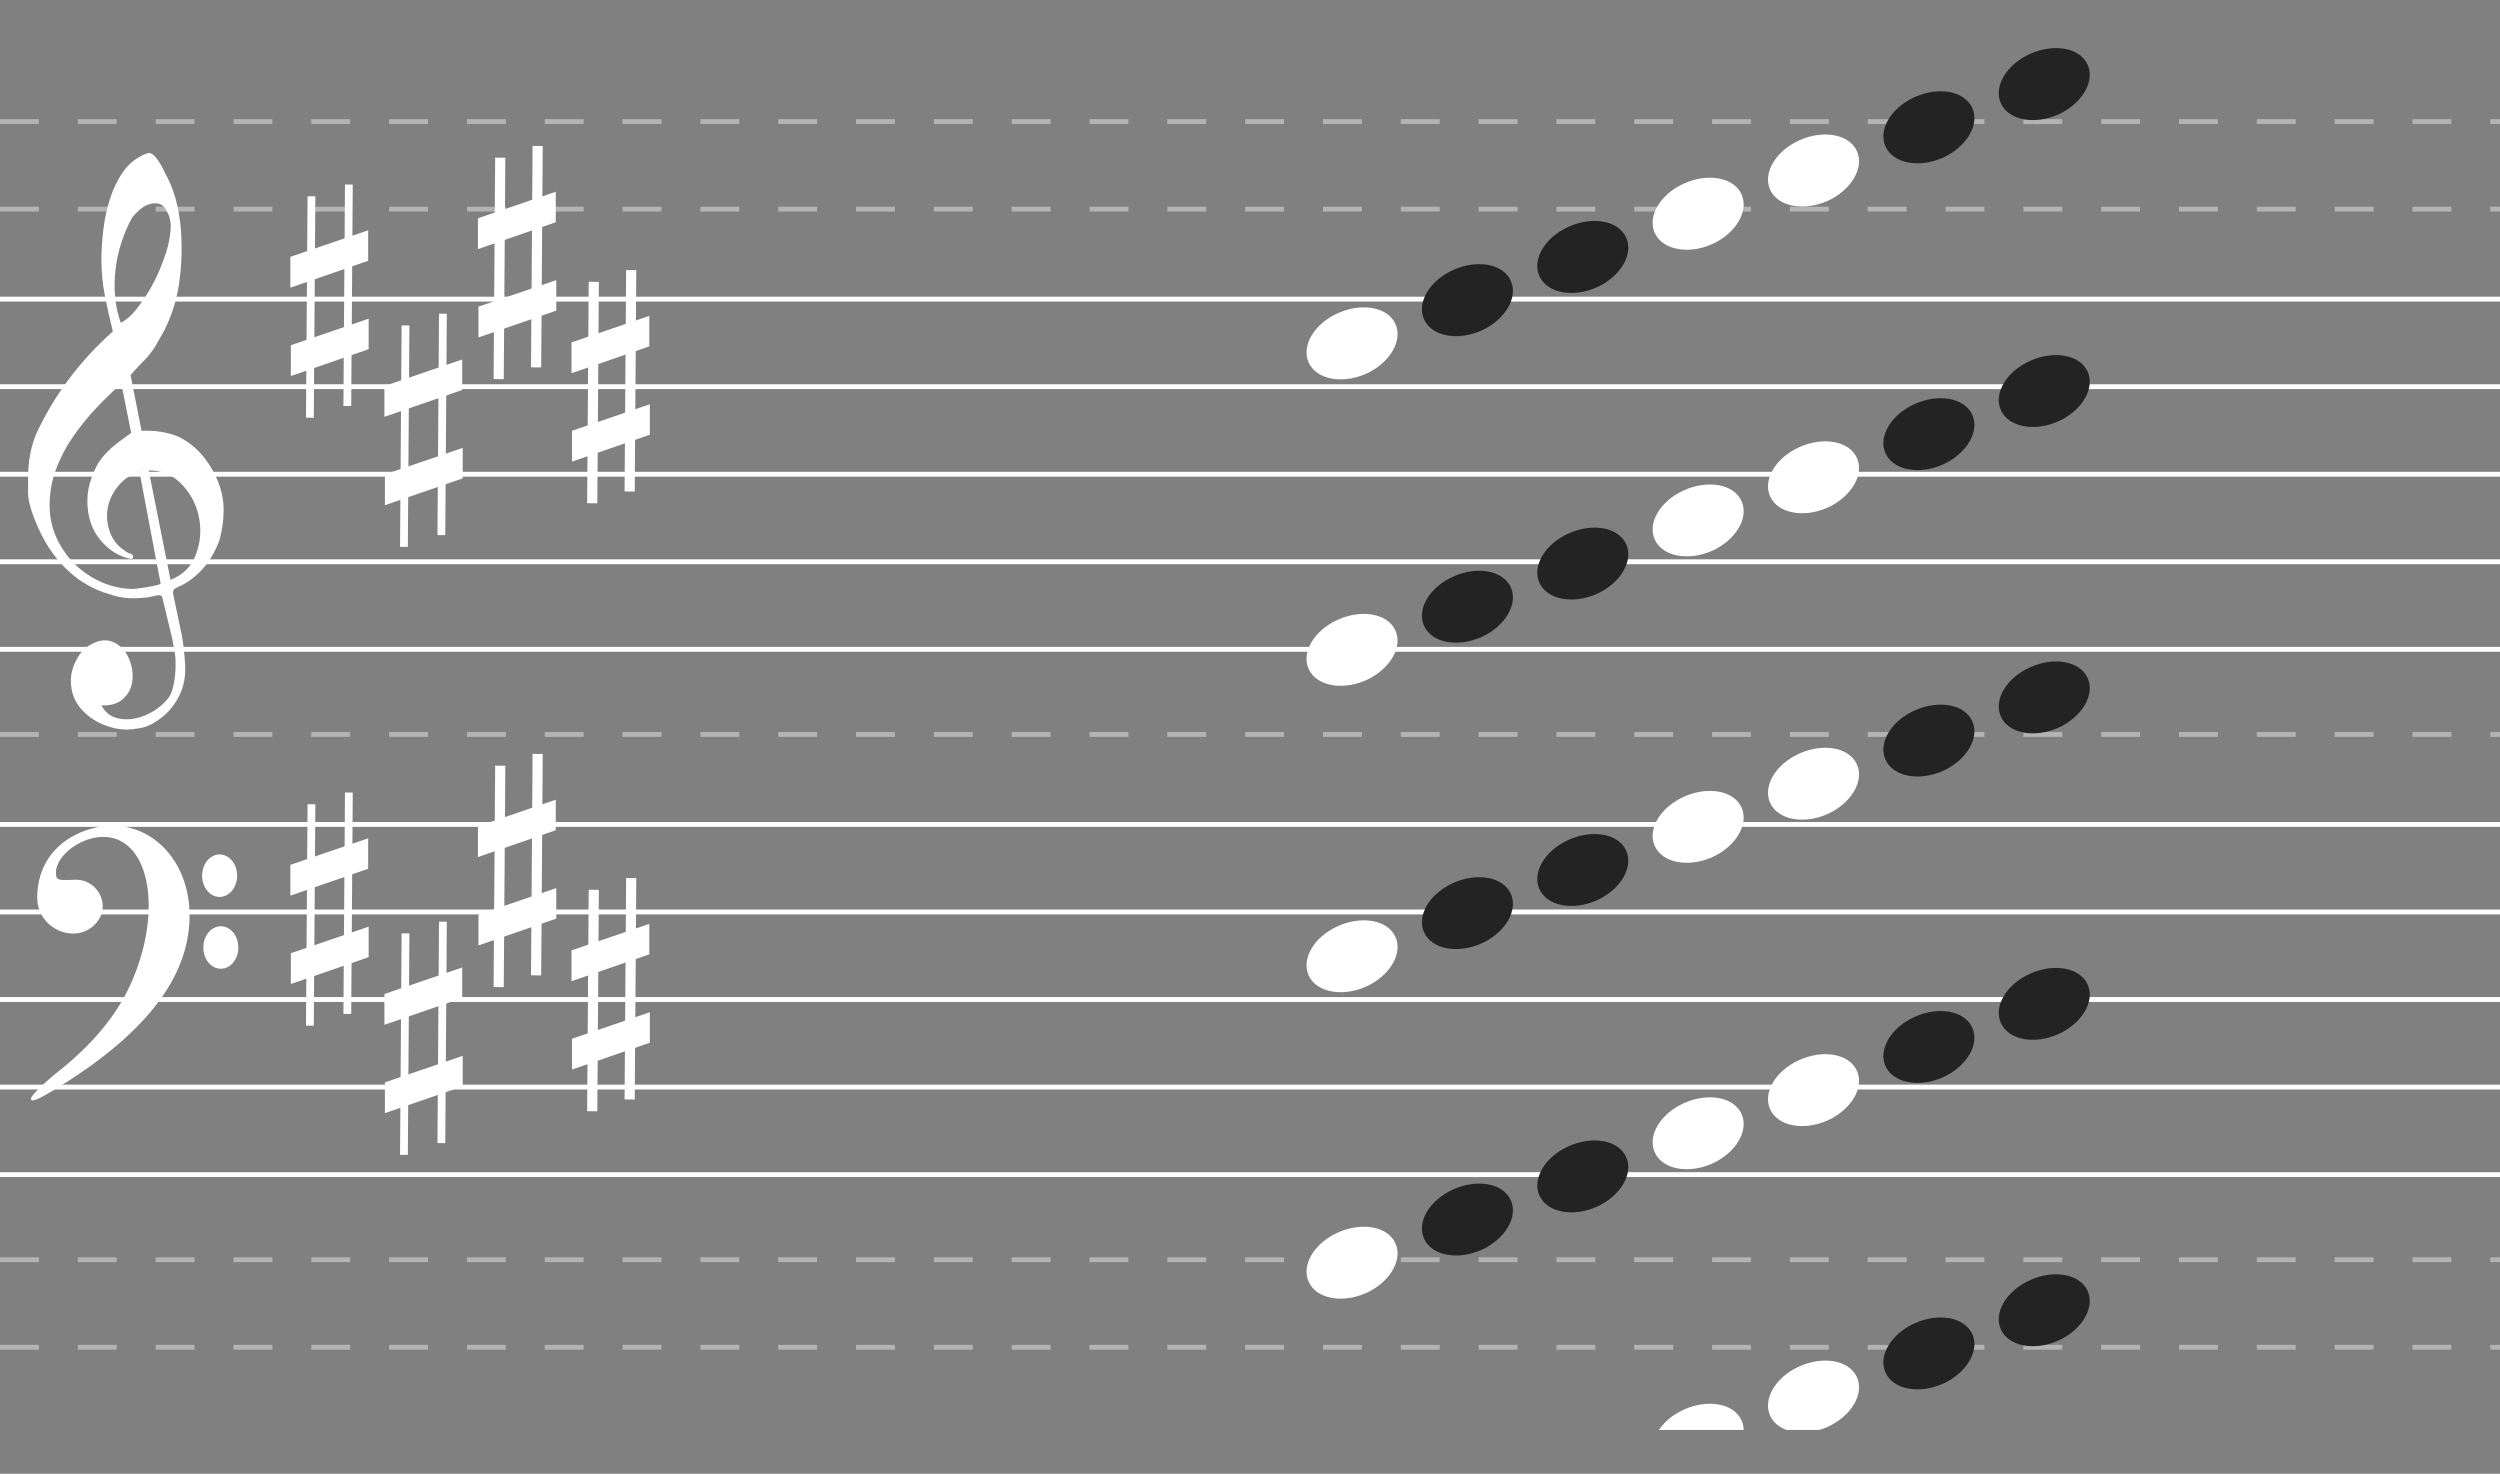 <svg width="514" height="303" viewBox="0 0 514 303" fill="none" xmlns="http://www.w3.org/2000/svg">
<rect x="0" y="0" width="514" height="303" fill="#808080" stroke="none"/>
<line y1="25" x2="514" y2="25" stroke="white" stroke-opacity="0.4" stroke-dasharray="8 8"/>
<line y1="43" x2="514" y2="43" stroke="white" stroke-opacity="0.4" stroke-dasharray="8 8"/>
<path d="M0 61.5H514" stroke="white"/>
<path d="M0 79.5H514" stroke="white"/>
<path d="M0 97.5H514" stroke="white"/>
<path d="M0 115.5H514" stroke="white"/>
<path d="M0 133.5H514" stroke="white"/>
<line x1="4.2447e-08" y1="151" x2="514" y2="151" stroke="white" stroke-opacity="0.4" stroke-dasharray="8 8"/>
<path d="M0 169.5H514" stroke="white"/>
<path d="M0 187.5H514" stroke="white"/>
<path d="M0 205.5H514" stroke="white"/>
<path d="M0 223.5H514" stroke="white"/>
<path d="M0 241.5H514" stroke="white"/>
<line x1="4.2447e-08" y1="259" x2="514" y2="259" stroke="white" stroke-opacity="0.4" stroke-dasharray="8 8"/>
<line x1="4.2447e-08" y1="277" x2="514" y2="277" stroke="white" stroke-opacity="0.4" stroke-dasharray="8 8"/>
<path d="M28.663 96.938C26.878 97.542 25.403 98.562 24.238 99.999C23.073 101.435 22.363 103.004 22.108 104.705C21.853 106.406 22.062 108.088 22.736 109.751C23.41 111.414 24.675 112.756 26.532 113.777C26.969 113.777 27.242 113.966 27.352 114.344C27.461 114.721 27.297 114.91 26.86 114.91C25.076 114.533 23.51 113.758 22.162 112.586C19.649 110.431 18.266 107.654 18.011 104.252C17.865 102.551 18.02 100.907 18.475 99.319C18.93 97.731 19.558 96.276 20.36 94.953C21.343 93.555 22.508 92.345 23.856 91.325C23.928 91.249 24.138 91.079 24.484 90.814C24.83 90.55 25.167 90.304 25.494 90.077C25.822 89.851 26.314 89.491 26.969 89L24.948 78.908C23.164 80.457 21.398 82.168 19.65 84.038C17.901 85.91 16.317 87.885 14.897 89.964C13.477 92.043 12.339 94.245 11.483 96.569C10.627 98.894 10.199 101.341 10.199 103.912C10.199 106.293 10.682 108.532 11.647 110.63C12.612 112.728 13.896 114.552 15.498 116.101C17.1 117.651 18.948 118.87 21.043 119.759C23.137 120.647 25.258 121.091 27.406 121.091C27.48 121.091 27.816 121.053 28.417 120.977C29.018 120.902 29.655 120.808 30.329 120.694C31.003 120.581 31.622 120.458 32.186 120.325C32.75 120.193 33.033 120.051 33.033 119.9L32.705 118.313C31.285 110.866 29.937 103.741 28.663 96.938ZM30.575 96.711L35.054 119.22C37.64 118.199 39.387 116.451 40.298 113.975C41.209 111.5 41.417 108.986 40.926 106.435C40.434 103.883 39.278 101.624 37.457 99.659C35.637 97.693 33.342 96.711 30.575 96.711ZM24.839 66.378C25.968 65.772 27.015 64.866 27.98 63.656C28.945 62.447 29.837 61.152 30.657 59.772C31.476 58.393 32.186 56.985 32.787 55.548C33.388 54.112 33.87 52.808 34.234 51.636C34.635 50.389 34.908 48.99 35.054 47.441C35.2 45.891 34.963 44.587 34.344 43.528C33.907 42.584 33.334 42.036 32.623 41.884C31.913 41.733 31.203 41.789 30.493 42.054C29.783 42.319 29.109 42.744 28.471 43.33C27.834 43.916 27.37 44.435 27.079 44.889C26.277 46.363 25.576 48.007 24.976 49.822C24.375 51.636 23.965 53.517 23.747 55.464C23.528 57.41 23.501 59.281 23.665 61.077C23.828 62.872 24.22 64.639 24.839 66.378ZM23.2 68.135C22.581 65.641 22.035 63.193 21.561 60.792C21.088 58.393 20.851 55.926 20.851 53.394C20.851 51.542 20.979 49.51 21.234 47.299C21.489 45.088 21.953 42.933 22.627 40.835C23.3 38.737 24.229 36.857 25.413 35.194C26.596 33.53 28.171 32.321 30.138 31.565C30.32 31.49 30.502 31.452 30.684 31.452C30.939 31.452 31.239 31.603 31.585 31.905C31.931 32.208 32.295 32.652 32.678 33.238C33.06 33.824 33.397 34.428 33.688 35.052C33.979 35.675 34.198 36.101 34.344 36.328C35.327 38.256 36.046 40.306 36.502 42.479C36.957 44.653 37.221 46.817 37.294 48.971C37.439 52.222 37.266 55.435 36.775 58.61C36.283 61.785 35.291 64.885 33.797 67.908C33.288 68.816 32.769 69.732 32.241 70.658C31.713 71.585 31.085 72.482 30.356 73.351C30.211 73.503 29.947 73.777 29.564 74.173C29.181 74.57 28.79 74.977 28.389 75.392C27.989 75.808 27.634 76.196 27.324 76.554C27.015 76.914 26.86 77.131 26.86 77.207L29.099 88.546C29.114 88.621 30.22 88.546 30.22 88.546C32.357 88.574 34.619 88.933 36.584 89.737C38.477 90.644 40.107 91.891 41.473 93.479C42.838 95.067 43.93 96.853 44.75 98.837C45.569 100.821 45.979 102.834 45.979 104.875C45.979 106.916 45.687 108.995 45.105 111.112C43.612 115.119 41.227 118.086 37.949 120.013C37.585 120.24 37.066 120.496 36.392 120.779C35.719 121.062 35.455 121.507 35.6 122.111C36.474 126.23 37.066 129.063 37.376 130.616C37.685 132.168 37.913 134.172 38.058 136.626C38.204 138.973 37.812 141.083 36.884 142.972C35.955 144.868 34.708 146.407 33.142 147.595C31.576 148.789 30.147 149.483 28.854 149.698C27.561 149.906 26.678 150.006 26.205 150.006C24.566 150.006 22.963 149.684 21.398 149.04C19.467 148.289 17.847 147.137 16.536 145.584C15.225 144.031 14.569 142.142 14.569 139.917C14.569 138.515 14.961 137.077 15.744 135.603C16.527 134.129 17.556 133.07 18.83 132.433C20.25 131.675 21.534 131.467 22.681 131.803C23.828 132.147 24.775 132.791 25.522 133.735C26.268 134.68 26.787 135.825 27.079 137.163C27.37 138.508 27.352 139.76 27.024 140.933C26.696 142.107 26.032 143.101 25.03 143.91C24.029 144.725 22.636 145.09 20.851 145.019C21.58 146.378 22.599 147.237 23.91 147.595C25.221 147.959 26.569 147.981 27.952 147.68C29.337 147.38 30.638 146.822 31.858 146.006C33.078 145.198 34.035 144.318 34.726 143.373C35.163 142.693 35.491 141.806 35.71 140.711C35.928 139.61 36.056 138.472 36.092 137.277C36.128 136.089 36.092 135.159 35.983 134.501C35.873 133.835 35.691 132.805 35.436 131.41C34.344 126.838 33.652 123.961 33.36 122.788C33.215 122.414 32.823 122.291 32.186 122.423C31.549 122.556 31.012 122.679 30.575 122.788C27.443 123.21 24.821 123.017 22.709 122.225C19.431 121.318 16.545 119.701 14.05 117.377C11.556 115.053 9.553 112.237 8.042 108.929C6.53 105.622 5.775 103.108 5.775 101.388C5.775 99.669 5.775 98.582 5.775 98.128C5.775 95.067 6.285 92.194 7.304 89.51C9.234 85.314 11.52 81.459 14.16 77.944C16.8 74.429 19.813 71.159 23.2 68.135Z" fill="white"/>
<path d="M49.003 194.808C49.003 197.22 47.391 199.175 45.404 199.175C43.416 199.175 41.805 197.22 41.805 194.808C41.805 192.396 43.416 190.441 45.404 190.441C47.391 190.441 49.003 192.396 49.003 194.808ZM48.754 180.042C48.754 182.454 47.143 184.409 45.155 184.409C43.168 184.409 41.556 182.454 41.556 180.042C41.556 177.63 43.168 175.675 45.155 175.675C47.143 175.675 48.754 177.63 48.754 180.042ZM6.368 225.885C6.368 225.261 8.96 222.695 12.128 220.182C18.939 214.778 23.857 208.867 26.718 202.646C33.279 188.379 31.2 173.504 22.457 172.146C17.621 171.394 11.498 175.482 11.498 179.461C11.498 180.938 11.824 181.057 15.369 180.873C19.707 180.649 22.642 185.54 20.295 189.082C16.585 194.678 7.651 191.463 7.651 184.532C7.651 178.458 10.842 173.623 16.459 171.189C28.479 165.98 39.92 175.583 38.918 190.04C38.097 201.89 29.19 212.956 11.899 223.611C7.797 226.139 6.368 226.726 6.368 225.885Z" fill="white"/>
<path fill-rule="evenodd" clip-rule="evenodd" d="M62.912 85.871L63.233 40.346L64.835 40.359L64.515 85.884L62.912 85.871Z" fill="white"/>
<path d="M59.799 70.975L75.796 65.523L75.796 71.793L59.799 77.311L59.799 70.975Z" fill="white"/>
<path fill-rule="evenodd" clip-rule="evenodd" d="M70.606 83.457L70.926 37.932L72.529 37.945L72.208 83.47L70.606 83.457Z" fill="white"/>
<path d="M59.696 52.806L75.693 47.354L75.693 53.624L59.696 59.142L59.696 52.806Z" fill="white"/>
<path fill-rule="evenodd" clip-rule="evenodd" d="M82.249 112.427L82.57 66.902L84.173 66.915L83.852 112.44L82.249 112.427Z" fill="white"/>
<path d="M79.136 97.531L95.133 92.079L95.133 98.349L79.136 103.867L79.136 97.531Z" fill="white"/>
<path fill-rule="evenodd" clip-rule="evenodd" d="M89.943 110.013L90.264 64.489L91.867 64.502L91.546 110.026L89.943 110.013Z" fill="white"/>
<path d="M79.033 79.362L95.03 73.91L95.03 80.18L79.033 85.698L79.033 79.362Z" fill="white"/>
<path fill-rule="evenodd" clip-rule="evenodd" d="M101.484 77.939L101.805 32.414L103.894 32.431L103.573 77.956L101.484 77.939Z" fill="white"/>
<path d="M98.371 63.042L114.368 57.591L114.368 63.861L98.371 69.379L98.371 63.042Z" fill="white"/>
<path fill-rule="evenodd" clip-rule="evenodd" d="M109.178 75.525L109.498 30L111.588 30.017L111.267 75.542L109.178 75.525Z" fill="white"/>
<path d="M98.267 44.874L114.265 39.422L114.265 45.692L98.267 51.211L98.267 44.874Z" fill="white"/>
<path fill-rule="evenodd" clip-rule="evenodd" d="M120.718 103.46L121.039 57.936L123.128 57.953L122.807 103.477L120.718 103.46Z" fill="white"/>
<path d="M117.605 88.564L133.602 83.112L133.602 89.382L117.605 94.9L117.605 88.564Z" fill="white"/>
<path fill-rule="evenodd" clip-rule="evenodd" d="M128.412 101.046L128.732 55.522L130.821 55.539L130.501 101.063L128.412 101.046Z" fill="white"/>
<path d="M117.501 70.395L133.498 64.944L133.498 71.214L117.501 76.732L117.501 70.395Z" fill="white"/>
<path fill-rule="evenodd" clip-rule="evenodd" d="M62.912 210.871L63.233 165.346L64.835 165.359L64.515 210.884L62.912 210.871Z" fill="white"/>
<path d="M59.799 195.975L75.796 190.523L75.796 196.793L59.799 202.311L59.799 195.975Z" fill="white"/>
<path fill-rule="evenodd" clip-rule="evenodd" d="M70.606 208.457L70.926 162.932L72.529 162.945L72.208 208.47L70.606 208.457Z" fill="white"/>
<path d="M59.696 177.806L75.693 172.354L75.693 178.624L59.696 184.142L59.696 177.806Z" fill="white"/>
<path fill-rule="evenodd" clip-rule="evenodd" d="M82.249 237.427L82.57 191.902L84.173 191.915L83.852 237.44L82.249 237.427Z" fill="white"/>
<path d="M79.136 222.531L95.133 217.079L95.133 223.349L79.136 228.867L79.136 222.531Z" fill="white"/>
<path fill-rule="evenodd" clip-rule="evenodd" d="M89.943 235.013L90.264 189.489L91.867 189.502L91.546 235.026L89.943 235.013Z" fill="white"/>
<path d="M79.033 204.362L95.03 198.91L95.03 205.18L79.033 210.699L79.033 204.362Z" fill="white"/>
<path fill-rule="evenodd" clip-rule="evenodd" d="M101.484 202.939L101.805 157.414L103.894 157.431L103.573 202.956L101.484 202.939Z" fill="white"/>
<path d="M98.371 188.042L114.368 182.591L114.368 188.861L98.371 194.379L98.371 188.042Z" fill="white"/>
<path fill-rule="evenodd" clip-rule="evenodd" d="M109.178 200.525L109.498 155L111.588 155.017L111.267 200.542L109.178 200.525Z" fill="white"/>
<path d="M98.267 169.874L114.265 164.422L114.265 170.692L98.267 176.21L98.267 169.874Z" fill="white"/>
<path fill-rule="evenodd" clip-rule="evenodd" d="M120.718 228.46L121.039 182.936L123.128 182.953L122.807 228.477L120.718 228.46Z" fill="white"/>
<path d="M117.605 213.564L133.602 208.112L133.602 214.382L117.605 219.9L117.605 213.564Z" fill="white"/>
<path fill-rule="evenodd" clip-rule="evenodd" d="M128.412 226.046L128.732 180.522L130.821 180.539L130.501 226.063L128.412 226.046Z" fill="white"/>
<path d="M117.501 195.396L133.498 189.944L133.498 196.214L117.501 201.732L117.501 195.396Z" fill="white"/>
<g clip-path="url(#clip0_25_9596)">
<path d="M269.396 75.158C267.333 71.923 269.544 67.274 274.26 64.78C278.977 62.287 284.504 62.759 286.568 65.993C288.631 69.228 286.42 73.877 281.704 76.438C276.987 78.932 271.46 78.392 269.396 75.158Z" fill="white"/>
<path d="M293.116 66.273C291.052 63.039 293.263 58.389 297.98 55.896C302.696 53.402 308.223 53.874 310.287 57.109C312.35 60.343 310.14 64.993 305.423 67.554C300.706 70.047 295.179 69.508 293.116 66.273Z" fill="#232323"/>
<path d="M316.835 57.389C314.772 54.154 316.983 49.505 321.699 47.011C326.416 44.518 331.943 44.99 334.006 48.224C336.07 51.459 333.859 56.108 329.142 58.669C324.426 61.163 318.899 60.623 316.835 57.389Z" fill="#232323"/>
<path d="M340.555 48.504C338.491 45.27 340.702 40.62 345.419 38.126C350.135 35.633 355.662 36.105 357.726 39.339C359.789 42.574 357.579 47.224 352.862 49.785C348.145 52.278 342.618 51.739 340.555 48.504Z" fill="white"/>
<path d="M364.274 39.62C362.211 36.385 364.421 31.735 369.138 29.242C373.855 26.749 379.382 27.22 381.445 30.455C383.509 33.69 381.298 38.339 376.581 40.9C371.865 43.393 366.338 42.854 364.274 39.62Z" fill="white"/>
<path d="M387.994 30.735C385.93 27.5 388.141 22.851 392.858 20.357C397.574 17.864 403.101 18.335 405.165 21.57C407.228 24.805 405.018 29.454 400.301 32.015C395.584 34.508 390.057 33.969 387.994 30.735Z" fill="#232323"/>
<path d="M411.713 21.85C409.65 18.616 411.86 13.966 416.577 11.473C421.294 8.979 426.821 9.451 428.884 12.686C430.948 15.92 428.737 20.57 424.02 23.131C419.304 25.624 413.777 25.085 411.713 21.85Z" fill="#232323"/>
<path d="M269.396 138.163C267.333 134.933 269.544 130.292 274.26 127.802C278.977 125.313 284.504 125.784 286.568 129.013C288.631 132.242 286.42 136.884 281.704 139.441C276.987 141.93 271.46 141.392 269.396 138.163Z" fill="white"/>
<path d="M293.116 129.293C291.052 126.064 293.263 121.422 297.98 118.933C302.696 116.444 308.223 116.915 310.287 120.144C312.35 123.373 310.14 128.015 305.423 130.571C300.706 133.06 295.179 132.522 293.116 129.293Z" fill="#232323"/>
<path d="M316.835 120.424C314.772 117.194 316.983 112.553 321.699 110.063C326.416 107.574 331.943 108.045 334.006 111.274C336.07 114.503 333.859 119.145 329.142 121.702C324.426 124.191 318.899 123.653 316.835 120.424Z" fill="#232323"/>
<path d="M340.555 111.554C338.491 108.325 340.702 103.683 345.419 101.194C350.135 98.705 355.662 99.176 357.726 102.405C359.789 105.634 357.579 110.276 352.862 112.832C348.145 115.321 342.618 114.783 340.555 111.554Z" fill="white"/>
<path d="M364.274 102.684C362.211 99.455 364.421 94.813 369.138 92.324C373.855 89.835 379.382 90.306 381.445 93.535C383.509 96.764 381.298 101.406 376.581 103.962C371.865 106.452 366.338 105.913 364.274 102.684Z" fill="white"/>
<path d="M387.994 93.815C385.93 90.586 388.141 85.944 392.858 83.455C397.574 80.966 403.101 81.437 405.165 84.666C407.228 87.895 405.018 92.537 400.301 95.093C395.584 97.582 390.057 97.044 387.994 93.815Z" fill="#232323"/>
<path d="M411.713 84.945C409.65 81.716 411.86 77.074 416.577 74.585C421.294 72.096 426.821 72.567 428.884 75.796C430.948 79.025 428.737 83.667 424.02 86.223C419.304 88.713 413.777 88.174 411.713 84.945Z" fill="#232323"/>
<path d="M269.396 201.163C267.333 197.933 269.544 193.292 274.26 190.802C278.977 188.313 284.504 188.784 286.568 192.013C288.631 195.242 286.42 199.884 281.704 202.441C276.987 204.93 271.46 204.392 269.396 201.163Z" fill="white"/>
<path d="M293.116 192.293C291.052 189.064 293.263 184.422 297.98 181.933C302.696 179.444 308.223 179.915 310.287 183.144C312.35 186.373 310.14 191.015 305.423 193.571C300.706 196.06 295.179 195.522 293.116 192.293Z" fill="#232323"/>
<path d="M316.835 183.424C314.772 180.194 316.983 175.553 321.699 173.063C326.416 170.574 331.943 171.045 334.006 174.274C336.07 177.503 333.859 182.145 329.142 184.702C324.426 187.191 318.899 186.653 316.835 183.424Z" fill="#232323"/>
<path d="M340.555 174.554C338.491 171.325 340.702 166.683 345.419 164.194C350.135 161.705 355.662 162.176 357.726 165.405C359.789 168.634 357.579 173.276 352.862 175.832C348.145 178.321 342.618 177.783 340.555 174.554Z" fill="white"/>
<path d="M364.274 165.684C362.211 162.455 364.421 157.813 369.138 155.324C373.855 152.835 379.382 153.306 381.445 156.535C383.509 159.764 381.298 164.406 376.581 166.962C371.865 169.452 366.338 168.913 364.274 165.684Z" fill="white"/>
<path d="M387.994 156.815C385.93 153.586 388.141 148.944 392.858 146.455C397.574 143.966 403.101 144.437 405.165 147.666C407.228 150.895 405.018 155.537 400.301 158.093C395.584 160.582 390.057 160.044 387.994 156.815Z" fill="#232323"/>
<path d="M411.713 147.945C409.65 144.716 411.86 140.074 416.577 137.585C421.294 135.096 426.821 135.567 428.884 138.796C430.948 142.025 428.737 146.667 424.02 149.223C419.304 151.713 413.777 151.174 411.713 147.945Z" fill="#232323"/>
<path d="M269.396 264.163C267.333 260.933 269.544 256.292 274.26 253.802C278.977 251.313 284.504 251.784 286.568 255.013C288.631 258.242 286.42 262.884 281.704 265.441C276.987 267.93 271.46 267.392 269.396 264.163Z" fill="white"/>
<path d="M293.116 255.293C291.052 252.064 293.263 247.422 297.98 244.933C302.696 242.444 308.223 242.915 310.287 246.144C312.35 249.373 310.14 254.015 305.423 256.571C300.706 259.06 295.179 258.522 293.116 255.293Z" fill="#232323"/>
<path d="M316.835 246.424C314.772 243.194 316.983 238.553 321.699 236.063C326.416 233.574 331.943 234.045 334.006 237.274C336.07 240.503 333.859 245.145 329.142 247.702C324.426 250.191 318.899 249.653 316.835 246.424Z" fill="#232323"/>
<path d="M340.555 237.554C338.491 234.325 340.702 229.683 345.419 227.194C350.135 224.705 355.662 225.176 357.726 228.405C359.789 231.634 357.579 236.276 352.862 238.832C348.145 241.321 342.618 240.783 340.555 237.554Z" fill="white"/>
<path d="M364.274 228.684C362.211 225.455 364.421 220.813 369.138 218.324C373.855 215.835 379.382 216.306 381.445 219.535C383.509 222.764 381.298 227.406 376.581 229.962C371.865 232.452 366.338 231.913 364.274 228.684Z" fill="white"/>
<path d="M387.994 219.815C385.93 216.586 388.141 211.944 392.858 209.455C397.574 206.966 403.101 207.437 405.165 210.666C407.228 213.895 405.018 218.537 400.301 221.093C395.584 223.582 390.057 223.044 387.994 219.815Z" fill="#232323"/>
<path d="M411.713 210.945C409.65 207.716 411.86 203.074 416.577 200.585C421.294 198.096 426.821 198.567 428.884 201.796C430.948 205.025 428.737 209.667 424.02 212.223C419.304 214.713 413.777 214.174 411.713 210.945Z" fill="#232323"/>
<path d="M340.555 300.554C338.491 297.325 340.702 292.683 345.419 290.194C350.135 287.705 355.662 288.176 357.726 291.405C359.789 294.634 357.579 299.276 352.862 301.832C348.145 304.321 342.618 303.783 340.555 300.554Z" fill="white"/>
<path d="M364.274 291.684C362.211 288.455 364.421 283.813 369.138 281.324C373.855 278.835 379.382 279.306 381.445 282.535C383.509 285.764 381.298 290.406 376.581 292.962C371.865 295.452 366.338 294.913 364.274 291.684Z" fill="white"/>
<path d="M387.994 282.815C385.93 279.586 388.141 274.944 392.858 272.455C397.574 269.966 403.101 270.437 405.165 273.666C407.228 276.895 405.018 281.537 400.301 284.093C395.584 286.582 390.057 286.044 387.994 282.815Z" fill="#232323"/>
<path d="M411.713 273.945C409.65 270.716 411.86 266.074 416.577 263.585C421.294 261.096 426.821 261.567 428.884 264.796C430.948 268.025 428.737 272.667 424.02 275.223C419.304 277.713 413.777 277.174 411.713 273.945Z" fill="#232323"/>
</g>
<defs>
<clipPath id="clip0_25_9596">
<rect width="306" height="284" fill="white" transform="translate(208 10)"/>
</clipPath>
</defs>
</svg>
